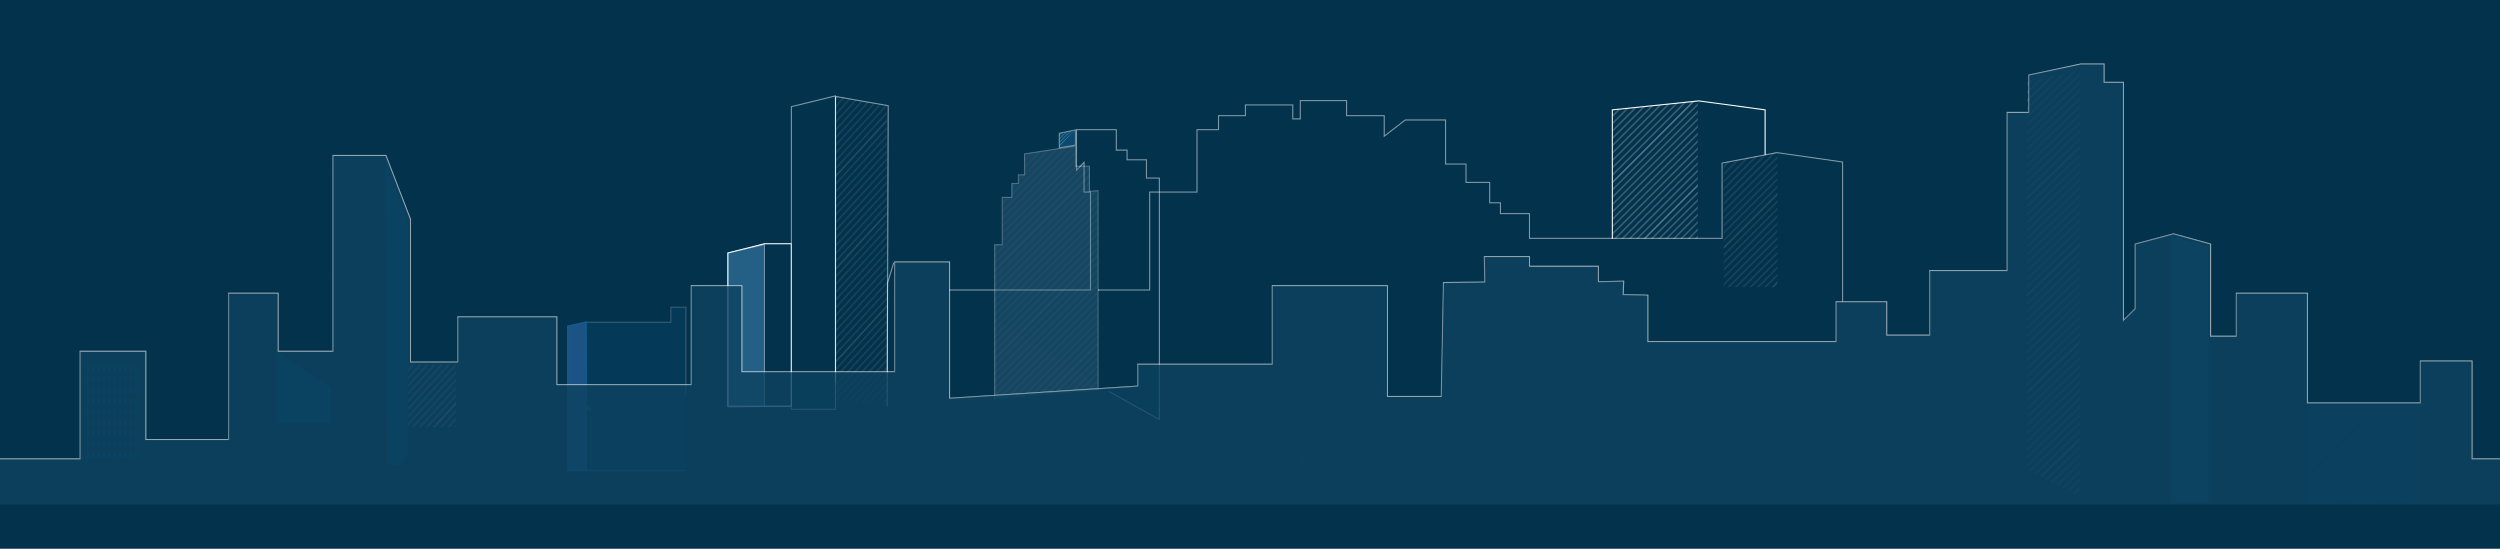 <svg id="bg" xmlns="http://www.w3.org/2000/svg" xmlns:xlink="http://www.w3.org/1999/xlink" viewBox="0 0 2323.5 510"><defs><style>.cls-1,.cls-16,.cls-2,.cls-32,.cls-4{fill:none;}.cls-12,.cls-14,.cls-16,.cls-17,.cls-2,.cls-26,.cls-27{stroke:#fff;}.cls-12,.cls-14,.cls-16,.cls-17,.cls-18,.cls-19,.cls-2,.cls-26,.cls-27,.cls-32,.cls-4{stroke-miterlimit:10;}.cls-3{fill:#014467;}.cls-4{stroke:#03324c;}.cls-12,.cls-26,.cls-5{fill:#03324c;}.cls-6,.cls-9{fill:#178fcf;}.cls-14,.cls-19,.cls-23,.cls-6{opacity:0.2;}.cls-13,.cls-15,.cls-17,.cls-27,.cls-28,.cls-7{opacity:0.4;}.cls-13,.cls-7{fill:url(#Whitelines);}.cls-8{opacity:0.18;fill:url(#Whitelines-3);}.cls-9{opacity:0.1;}.cls-10{fill:url(#dark_Blue_lines);}.cls-11{fill:url(#blue_windows);}.cls-12,.cls-13{fill-rule:evenodd;}.cls-12,.cls-16,.cls-26,.cls-31,.cls-32{opacity:0.5;}.cls-14,.cls-29{fill:#0b598a;}.cls-15,.cls-24{fill:url(#Whitelines-7);}.cls-16,.cls-25{stroke-linecap:round;}.cls-17,.cls-22,.cls-25{fill:#55a4db;}.cls-18{fill:#144372;}.cls-18,.cls-19,.cls-25{stroke:#0b598a;}.cls-19{fill:#3a91ce;}.cls-20{opacity:0.3;}.cls-21{fill:#223c49;}.cls-22{opacity:0.33;}.cls-25{fill-opacity:0.33;stroke-linejoin:round;stroke-width:1.25px;opacity:0.51;}.cls-27{fill:#126fa1;}.cls-28{fill:url(#Whitelines-13);}.cls-30{opacity:0.8;}.cls-31{fill:#1c272d;}.cls-32{stroke:#f6f6f6;}.cls-33{fill:#0c4260;}</style><pattern id="Whitelines" data-name="Whitelines" width="72" height="72" patternTransform="matrix(0.69, -0.75, 0.55, 0.6, -2.12, 837.77)" patternUnits="userSpaceOnUse" viewBox="0 0 72 72"><rect class="cls-1" width="72" height="72"/><line class="cls-2" y1="72" x2="72" y2="72"/><line class="cls-2" x2="72"/><line class="cls-2" y1="6" x2="72" y2="6"/><line class="cls-2" y1="12" x2="72" y2="12"/><line class="cls-2" y1="18" x2="72" y2="18"/><line class="cls-2" y1="24" x2="72" y2="24"/><line class="cls-2" y1="30" x2="72" y2="30"/><line class="cls-2" y1="36" x2="72" y2="36"/><line class="cls-2" y1="42" x2="72" y2="42"/><line class="cls-2" y1="48" x2="72" y2="48"/><line class="cls-2" y1="54" x2="72" y2="54"/><line class="cls-2" y1="60" x2="72" y2="60"/><line class="cls-2" y1="66" x2="72" y2="66"/><line class="cls-2" y1="72" x2="72" y2="72"/><line class="cls-2" x2="72"/></pattern><pattern id="Whitelines-3" data-name="Whitelines" width="72" height="72" patternTransform="matrix(0.82, -0.79, 0.65, 0.63, -53.32, 784.22)" patternUnits="userSpaceOnUse" viewBox="0 0 72 72"><rect class="cls-1" width="72" height="72"/><line class="cls-2" y1="72" x2="72" y2="72"/><line class="cls-2" x2="72"/><line class="cls-2" y1="6" x2="72" y2="6"/><line class="cls-2" y1="12" x2="72" y2="12"/><line class="cls-2" y1="18" x2="72" y2="18"/><line class="cls-2" y1="24" x2="72" y2="24"/><line class="cls-2" y1="30" x2="72" y2="30"/><line class="cls-2" y1="36" x2="72" y2="36"/><line class="cls-2" y1="42" x2="72" y2="42"/><line class="cls-2" y1="48" x2="72" y2="48"/><line class="cls-2" y1="54" x2="72" y2="54"/><line class="cls-2" y1="60" x2="72" y2="60"/><line class="cls-2" y1="66" x2="72" y2="66"/><line class="cls-2" y1="72" x2="72" y2="72"/><line class="cls-2" x2="72"/></pattern><pattern id="dark_Blue_lines" data-name="dark Blue lines" width="72" height="72" patternTransform="matrix(0.75, -0.73, 0.75, 0.73, -144.79, 778.98)" patternUnits="userSpaceOnUse" viewBox="0 0 72 72"><rect class="cls-1" width="72" height="72"/><line class="cls-4" y1="72" x2="72" y2="72"/><line class="cls-4" x2="72"/><line class="cls-4" y1="6" x2="72" y2="6"/><line class="cls-4" y1="12" x2="72" y2="12"/><line class="cls-4" y1="18" x2="72" y2="18"/><line class="cls-4" y1="24" x2="72" y2="24"/><line class="cls-4" y1="30" x2="72" y2="30"/><line class="cls-4" y1="36" x2="72" y2="36"/><line class="cls-4" y1="42" x2="72" y2="42"/><line class="cls-4" y1="48" x2="72" y2="48"/><line class="cls-4" y1="54" x2="72" y2="54"/><line class="cls-4" y1="60" x2="72" y2="60"/><line class="cls-4" y1="66" x2="72" y2="66"/><line class="cls-4" y1="72" x2="72" y2="72"/><line class="cls-4" x2="72"/></pattern><pattern id="blue_windows" data-name="blue windows" width="20" height="20" patternTransform="translate(16.7 67.57) scale(0.5)" patternUnits="userSpaceOnUse" viewBox="0 0 20 20"><rect class="cls-1" width="20" height="20"/><rect class="cls-3" x="17.28" y="4.11" width="5.44" height="11.79"/><rect class="cls-3" x="7.28" y="4.11" width="5.44" height="11.79"/><rect class="cls-3" x="-2.72" y="4.11" width="5.44" height="11.79"/></pattern><pattern id="Whitelines-7" data-name="Whitelines" width="72" height="72" patternTransform="matrix(0.71, -0.71, 0.57, 0.57, -15.52, 780.78)" patternUnits="userSpaceOnUse" viewBox="0 0 72 72"><rect class="cls-1" width="72" height="72"/><line class="cls-2" y1="72" x2="72" y2="72"/><line class="cls-2" x2="72"/><line class="cls-2" y1="6" x2="72" y2="6"/><line class="cls-2" y1="12" x2="72" y2="12"/><line class="cls-2" y1="18" x2="72" y2="18"/><line class="cls-2" y1="24" x2="72" y2="24"/><line class="cls-2" y1="30" x2="72" y2="30"/><line class="cls-2" y1="36" x2="72" y2="36"/><line class="cls-2" y1="42" x2="72" y2="42"/><line class="cls-2" y1="48" x2="72" y2="48"/><line class="cls-2" y1="54" x2="72" y2="54"/><line class="cls-2" y1="60" x2="72" y2="60"/><line class="cls-2" y1="66" x2="72" y2="66"/><line class="cls-2" y1="72" x2="72" y2="72"/><line class="cls-2" x2="72"/></pattern><pattern id="Whitelines-13" data-name="Whitelines" width="72" height="72" patternTransform="matrix(0.34, -0.34, 0.27, 0.27, 71.86, 698.34)" patternUnits="userSpaceOnUse" viewBox="0 0 72 72"><rect class="cls-1" width="72" height="72"/><line class="cls-2" y1="72" x2="72" y2="72"/><line class="cls-2" x2="72"/><line class="cls-2" y1="6" x2="72" y2="6"/><line class="cls-2" y1="12" x2="72" y2="12"/><line class="cls-2" y1="18" x2="72" y2="18"/><line class="cls-2" y1="24" x2="72" y2="24"/><line class="cls-2" y1="30" x2="72" y2="30"/><line class="cls-2" y1="36" x2="72" y2="36"/><line class="cls-2" y1="42" x2="72" y2="42"/><line class="cls-2" y1="48" x2="72" y2="48"/><line class="cls-2" y1="54" x2="72" y2="54"/><line class="cls-2" y1="60" x2="72" y2="60"/><line class="cls-2" y1="66" x2="72" y2="66"/><line class="cls-2" y1="72" x2="72" y2="72"/><line class="cls-2" x2="72"/></pattern></defs><title>SkylineBlueprint_finalIllustration5</title><rect class="cls-5" x="-159" width="2645" height="510"/><polygon class="cls-5" points="1318 374 1318 334 1425 334 1425 327 1434 327 1434 333 1438 333 1438 324.85 1448 325.35 1448 339 1473 339 1473 331 1500 331 1500 336 1536 336 1536 374 1318 374"/><polygon class="cls-6" points="2018 219.35 2018 468 2053 468 2053 228.85 2018 219.35"/><polygon class="cls-5" points="1884 106 1884 435.35 1866 416.96 1866 106 1884 106"/><rect class="cls-5" x="426" y="297" width="89" height="141"/><rect class="cls-7" x="379" y="339" width="45" height="58"/><polygon class="cls-8" points="1884 436.35 1933 462.85 1933 65.35 1884 75.63 1884 436.35"/><polygon class="cls-5" points="1751 372.56 1707 365.46 1707 282 1751 282 1751 372.56"/><path class="cls-5" d="M1971.67,468c0.82-1-.25-165.85-0.25-165.85L1983,287.92V468h-11.33Z"/><rect class="cls-9" x="2143" y="376" width="106" height="91"/><polygon class="cls-10" points="2142 379 2142 275 2079 275 2079 379.5 2079 400.07 2079 468 2260 468 2260 379 2142 379"/><rect class="cls-5" x="134" y="411" width="78" height="27"/><polygon class="cls-3" points="357.68 146.3 360.01 445.35 379 422.44 379 206.61 357.68 146.3"/><polygon class="cls-3" points="308 393 257 393 257 326.77 308 360.32 308 393"/><rect class="cls-11" x="80" y="336" width="48" height="90"/><polygon class="cls-5" points="1085 338.37 1085 273 1070 273 1070.5 181 1113 181 1113 121 1133 121 1133 108 1158 108 1158 97 1202 97 1202 111 1209 111 1209 93 1252 93 1252 108 1288 108 1288 127.5 1307.07 113 1344.5 113 1344 155 1363 155 1363 172 1386 172 1385.96 193 1395.5 193 1395 202 1422 202 1422 225.77 1422 245 1379 245 1379 270 1339 270 1339 339 1316 339 1316 375 1085 375 1085 338.37"/><polyline class="cls-12" points="882 269.5 1013.5 269.5 1013.5 178.5 1007.5 178.5 1007.5 159.97 1007.5 150.97 1000.5 158.21 1000.5 135.97 1000.5 120.5 1037.5 120.5 1037.5 139.5 1047.5 139.5 1047.5 148.5 1065.5 148.5 1065.5 165.5 1077.5 165.5 1077.5 320.97 1077.5 389.97 1030.73 363.87"/><polyline class="cls-12" points="776.24 89.61 825.5 98.24 824.67 346.5"/><polygon class="cls-13" points="776.12 88.72 824.16 98.73 825.67 373 776 373 776.12 88.72"/><polygon class="cls-5" points="1420 222 1601 222 1601 151.35 1652 141.58 1652 268 1549 268 1549 275 1510 275 1508 275 1508 262 1484 262 1484 248 1420 248 1420 222"/><polygon class="cls-5" points="1579 93.35 1579 226 1652 226 1652 142.35 1641 143.81 1641 102.35 1579 93.35"/><polyline class="cls-14" points="637 437.5 544.5 437.5 544.5 299.5 623.5 299.5 623.5 285.5 637.5 285.5 637.5 367"/><polyline class="cls-2" points="1640.5 144 1640.5 102.1 1578.87 93.78 1498.5 102.1 1498.5 222"/><polygon class="cls-15" points="1578 222 1578 93.36 1499 102.1 1499 222 1578 222"/><polyline class="cls-16" points="1021 269.5 1021 269.5 1021 269.5"/><polyline class="cls-16" points="1712.5 280 1712.5 150.57 1651.45 141.85 1600.5 151.57 1600.5 221.5 1493.44 221.5 1421.5 221.5 1421.5 198.5 1394.5 198.5 1394.5 188.5 1384.5 188.5 1384.5 169.5 1362.5 169.5 1362.5 152.5 1343.5 152.5 1343.5 111.5 1306.07 111.5 1286.5 126.59 1286.5 107.5 1251.5 107.5 1251.5 93.5 1208.5 93.5 1208.5 110.5 1201.5 110.5 1201.5 97.5 1157.5 97.5 1157.5 107.5 1132.5 107.5 1132.5 120.5 1112.5 120.5 1112.5 178.5 1068.5 178.5 1068.5 269.5 1021 269.5 1021 269.5"/><polyline class="cls-16" points="824.56 377.63 824.84 263.15 830.5 244.5"/><polygon class="cls-2" points="735.5 377.5 676.5 377.5 676.5 235.11 710.61 226.5 735.5 226.5 735.5 377.5"/><polygon class="cls-17" points="710.5 227.15 676.5 235.11 676.5 378.29 710.5 377.85 710.5 227.15"/><line class="cls-2" x1="776.5" y1="90" x2="776.5" y2="356"/><path class="cls-18" d="M544.76,299.17L527.5,303V437.5H545C545,436.5,544.76,299.17,544.76,299.17Z"/><path class="cls-19" d="M544.76,299.17L527.5,303V437.5H545C545,436.5,544.76,299.17,544.76,299.17Z"/><g class="cls-20"><polyline class="cls-21" points="924 371 924 227 932 227 932 183 940 183 940 171 947 171 947 162 952.32 162 951.94 142.81 999 135.73 999 155 1013 155 1013 177.8 1020 177.24 1020 363"/><polyline class="cls-22" points="924 371 924 227 932 227 932 183 940 183 940 171 947 171 947 162 952.32 162 951.94 142.81 999 135.73 999 155 1013 155 1013 177.8 1020 177.24 1020 363"/><polyline class="cls-2" points="924.5 371 924.5 227.5 931.5 227.5 931.5 183.5 940.5 183.5 940.5 170.5 946.5 170.5 946.5 162.5 952.32 162.5 952.19 143.06 999.5 135.73 999.5 154.5 1012.5 154.5 1012.5 177.8 1020.5 177.24 1020.5 363"/></g><g class="cls-23"><polyline class="cls-24" points="924 371 924 227 932 227 932 183 940 183 940 171 947 171 947 162 952.32 162 951.94 142.81 999 135.73 999 155 1013 155 1013 177.8 1020 177.24 1020 363"/><polyline class="cls-22" points="924 371 924 227 932 227 932 183 940 183 940 171 947 171 947 162 952.32 162 951.94 142.81 999 135.73 999 155 1013 155 1013 177.8 1020 177.24 1020 363"/></g><polyline class="cls-5" points="1531 376 1531 336 1495 336 1495 330 1475.7 330 1468 330 1468 339 1443 339 1443 324 1433 324 1433 332 1429 332 1429 326 1420 326 1420 333 1313 333 1313 373"/><polyline class="cls-15" points="1602 151 1602 267 1652 267 1652 141"/><line class="cls-25" x1="1211.03" y1="422.51" x2="1212.32" y2="427.65"/><polygon class="cls-26" points="735.5 99.11 776.5 89.11 776.5 380.39 735.5 380.47 735.5 99.11"/><polygon class="cls-27" points="999.51 120.74 984.5 123.84 984.5 137.35 999.56 134.88 999.51 120.74"/><polyline class="cls-28" points="999.01 120.57 984 123.84 984 137"/><polygon class="cls-29" points="549.31 381.6 542 381.85 542 377.61 547.43 376.57 549.31 381.6"/><rect class="cls-8" x="308" y="145" width="45" height="300"/><rect class="cls-5" x="-12" y="432" width="506" height="13"/><g class="cls-30"><polyline class="cls-31" points="-11 469 1709.37 469 2334 469 2334 431 2297 431 2297 336 2249 336 2249 375 2144 375 2144 273 2078 273 2078 313 2054 313 2054 226.85 2019.55 217.36 1984 226.85 1984 286.92 1973 297.81 1973 77 1955 77 1955 60 1933.94 60 1885 69.81 1885 105 1865 105 1865 252 1793 252 1793 312 1753 312 1753 281 1706 281 1706 318 1531 318 1531 274.35 1508.41 273.85 1508.71 261.35 1485 261.85 1485 248 1421 248 1421 239 1379.8 239 1380.3 262.42 1341.79 262.96 1339.79 369 1289 369 1289 266 1182 266 1182 339 1057 339 1057 358.85 882 370.18 882 244 831 244 831 346 689 346 689 266 642 266 642 358 517 358 517 295 425 295 425 337 381 337 381 203.81 358.69 145 309 145 309 327 258 327 258 273 212 273 212 409 135 409 135 327 74 327 74 427 -11 427"/><polyline class="cls-32" points="2334 426.5 2297.5 426.5 2297.5 335.5 2249.5 335.5 2249.5 374.5 2144.5 374.5 2144.5 272.5 2078.5 272.5 2078.5 312.5 2054.5 312.5 2054.5 226.85 2020.05 217.36 1984.5 226.85 1984.5 286.92 1973.5 297.81 1973.5 76.5 1955.5 76.5 1955.5 59.5 1933.94 59.5 1885.5 69.81 1885.5 104.5 1865.5 104.5 1865.5 251.5 1793.5 251.5 1793.5 311.5 1753.5 311.5 1753.5 280.5 1706.5 280.5 1706.5 317.5 1531.5 317.5 1531.5 274.35 1508.66 273.85 1509.08 261.35 1485.5 261.85 1485.5 247.5 1421.5 247.5 1421.5 238.5 1379.8 238.5 1380.3 262.17 1341.79 262.59 1339.79 368.5 1289.5 368.5 1289.5 265.5 1182.5 265.5 1182.5 338.5 1057.5 338.5 1057.5 358.85 882.5 370.18 882.5 243.5 831.5 243.5 831.5 345.5 689.5 345.5 689.5 265.5 642.5 265.5 642.5 357.5 517.5 357.5 517.5 294.5 425.5 294.5 425.5 336.5 381.5 336.5 381.5 203.81 358.69 144.5 309.5 144.5 309.5 326.5 258.5 326.5 258.5 272.5 212.5 272.5 212.5 408.5 135.5 408.5 135.5 326.5 74.5 326.5 74.5 426.5 -11 426.5"/><polygon class="cls-33" points="2297 427.02 2297 335.92 2249 335.92 2249 374.92 2144 374.92 2144 272.92 2078 272.92 2078 312.92 2054 312.92 2054 226.77 2019.55 217.28 1984 226.77 1984 286.84 1973 297.73 1973 76.92 1955 76.92 1955 59.92 1933.53 59.92 1885 69.73 1885 104.92 1865 104.92 1865 251.92 1793 251.92 1793 311.92 1753 311.92 1753 280.92 1706 280.92 1706 317.92 1531 317.92 1531 274.27 1508.25 273.77 1508.63 261.27 1485 261.77 1485 247.92 1421 247.92 1421 238.92 1379.5 238.92 1380 262.35 1341.5 262.88 1339.5 368.92 1289 368.92 1289 265.92 1182 265.92 1182 338.92 1057 338.92 1057 358.77 882 370.1 882 243.92 831 243.92 831 345.92 689 345.92 689 265.92 642 265.92 642 357.92 517 357.92 517 294.92 425 294.92 425 336.92 381 336.92 381 203.73 358.61 144.92 309 144.92 309 326.92 258 326.92 258 272.92 212 272.92 212 408.92 135 408.92 135 326.92 74 326.92 74 426.92 -11 426.92 -11 468.92 1709 468.92 2334 468.92 2334 426.98 2297 427.02"/><polyline class="cls-32" points="2334 426.49 2297.5 426.49 2297.5 335.5 2249.5 335.5 2249.5 374.5 2144.5 374.5 2144.5 272.5 2078.5 272.5 2078.5 312.5 2054.5 312.5 2054.5 226.85 2020.05 217.36 1984.5 226.85 1984.5 286.92 1973.5 297.81 1973.5 76.5 1955.5 76.5 1955.5 59.5 1933.53 59.5 1885.5 69.81 1885.5 104.5 1865.5 104.5 1865.5 251.5 1793.5 251.5 1793.5 311.5 1753.5 311.5 1753.5 280.5 1706.5 280.5 1706.5 317.5 1531.5 317.5 1531.5 274.35 1508.5 273.85 1509 261.35 1485.5 261.85 1485.5 247.5 1421.5 247.5 1421.5 238.5 1379.5 238.5 1380 262.17 1341.5 262.59 1339.5 368.5 1289.5 368.5 1289.5 265.5 1182.5 265.5 1182.5 338.5 1057.5 338.5 1057.5 358.85 882.5 370.18 882.5 243.5 831.5 243.5 831.5 345.5 689.5 345.5 689.5 265.5 642.5 265.5 642.5 357.5 517.5 357.5 517.5 294.5 425.5 294.5 425.5 336.5 381.5 336.5 381.5 203.81 358.61 144.5 309.5 144.5 309.5 326.5 258.5 326.5 258.5 272.5 212.5 272.5 212.5 408.5 135.5 408.5 135.5 326.5 74.5 326.5 74.5 426.5 -11 426.5"/></g></svg>